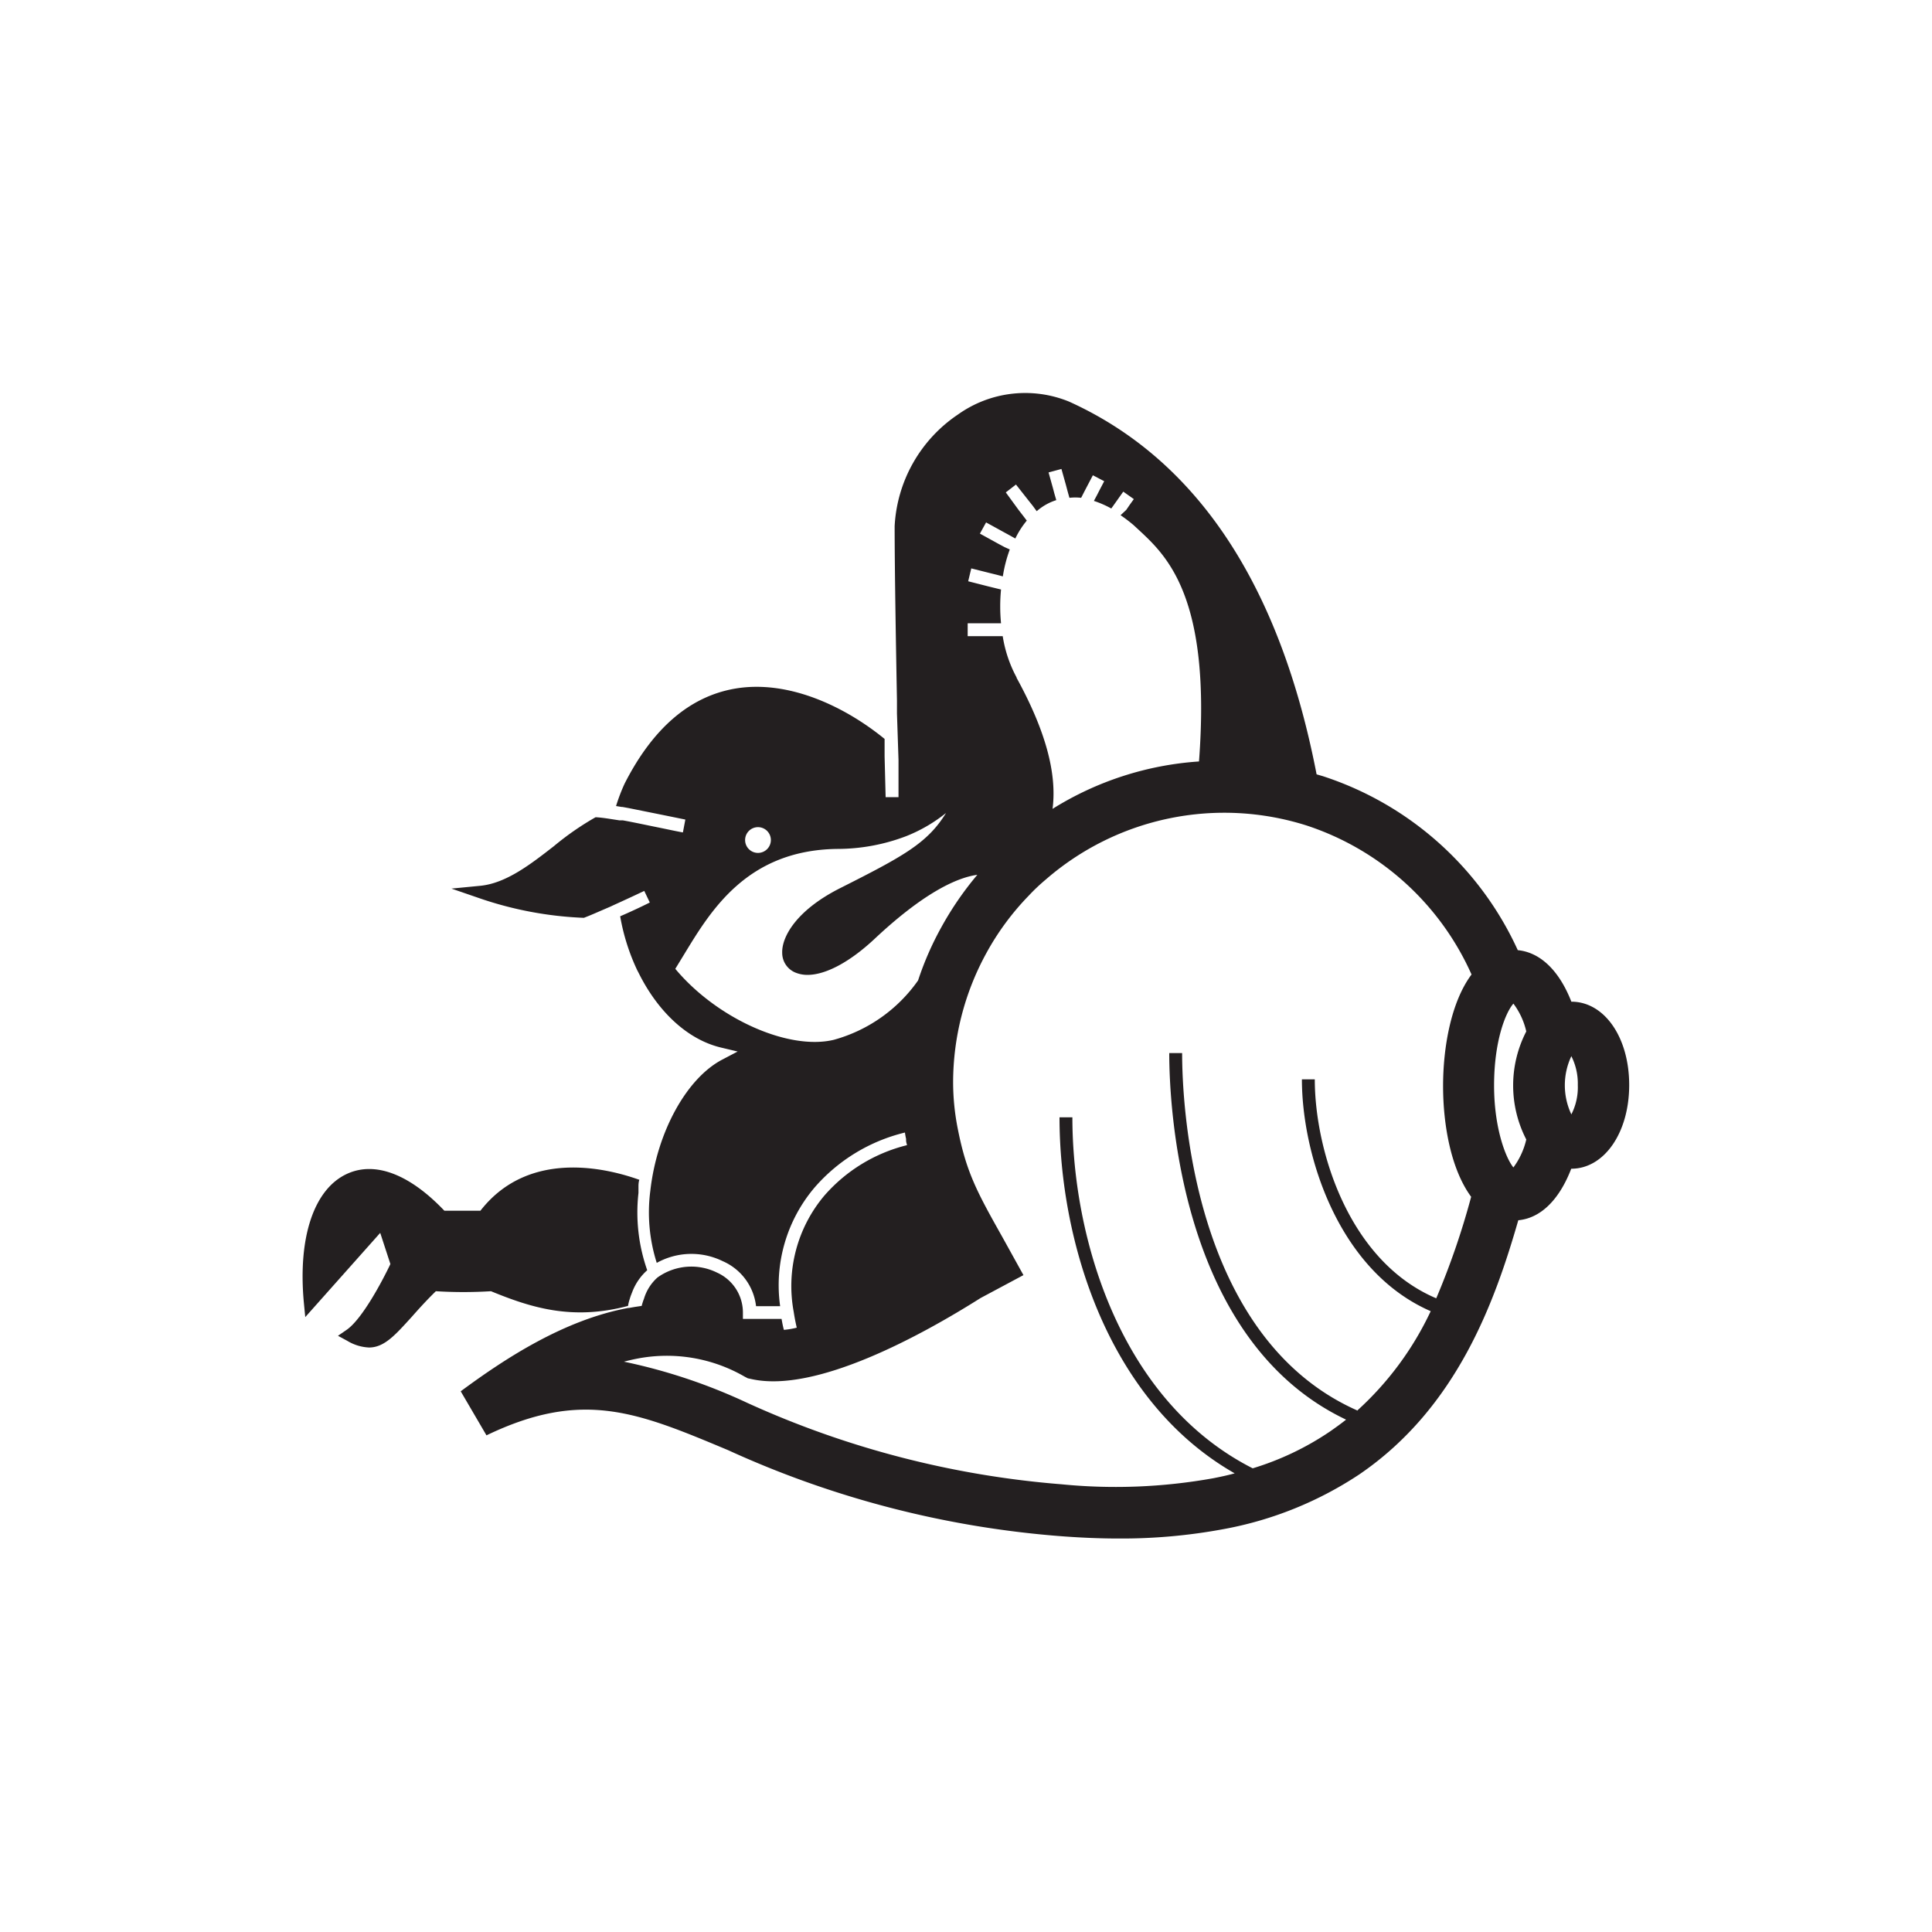 <svg id="Symbols" xmlns="http://www.w3.org/2000/svg" viewBox="0 0 150 150"><defs><style>.cls-1{fill:#231f20;}</style></defs><title>makaraconch-bold</title><g id="makara-conch_bold"><path class="cls-1" d="M48.76,101.39a3.53,3.53,0,0,1,.14-.56,3.59,3.59,0,0,1,.12-.35l.09-.23a4.29,4.29,0,0,1,1.14-1.63,13.53,13.53,0,0,1-.68-6c0-.12,0-.25,0-.37s0-.09,0-.14,0-.34.07-.51C47.6,90.87,41.19,89,37.3,94H34.5c-2.69-2.83-5.36-3.85-7.52-2.88-2.59,1.16-3.86,4.91-3.39,10l.11,1.14,5.82-6.54.79,2.42c-.61,1.29-2.19,4.28-3.4,5.11l-.67.46.72.39a3.55,3.55,0,0,0,1.69.52c1.2,0,2.06-1,3.31-2.37.53-.6,1.13-1.27,1.88-2a34.89,34.89,0,0,0,4.28,0C41.24,101.53,44.43,102.54,48.76,101.39Z"/><path class="cls-1" d="M122,77.77h0c-.94-2.41-2.41-3.83-4.16-4v0A25.21,25.21,0,0,0,102.7,60.26l-.48-.14C99.37,45.38,92.91,35.66,83,31.18a9,9,0,0,0-8.62,1,11.14,11.14,0,0,0-4.92,8.67c0,3.37.1,9.18.18,13.55l0,1L69.76,59l0,.75,0,2.14h-1l-.08-3.16,0-.7v-.66c-3.06-2.5-7.5-4.65-11.7-3.89-3.47.63-6.32,3.1-8.48,7.35a14.07,14.07,0,0,0-.67,1.75l.42.07h.07l.49.09,2.68.54,1.72.35-.19,1c-.5-.09-1.1-.22-1.73-.35-1-.2-2-.42-2.94-.59l-.27,0-.84-.13c-.47-.07-.77-.1-1-.11a22.16,22.16,0,0,0-3.23,2.24c-1.81,1.41-3.69,2.87-5.69,3.08l-2.27.22,2.15.74a28.26,28.26,0,0,0,8.13,1.53h0c.32-.12.7-.28,1.18-.49h0l.88-.38.3-.14h0c1.26-.57,2.33-1.08,2.33-1.08l.43.9s-1,.51-2.3,1.07a16.35,16.35,0,0,0,1.33,4.2l.09.17c1.53,3.09,3.85,5.21,6.4,5.82l1.3.31-1.18.62c-2.79,1.45-5.09,5.65-5.6,10.2a12.94,12.94,0,0,0,.5,5.59,5.53,5.53,0,0,1,5.13-.13,4.35,4.35,0,0,1,2.58,3.49h1.87a11.71,11.71,0,0,1,2.69-9.23,13.48,13.48,0,0,1,7-4.25,4.37,4.37,0,0,0,.09.5.59.59,0,0,0,0,.13c0,.12.05.24.07.35a12.47,12.47,0,0,0-6.42,3.92,10.89,10.89,0,0,0-2.38,9c.06.4.14.82.24,1.25a6.11,6.11,0,0,1-1,.17c-.08-.3-.13-.58-.18-.85h-3v-.5a3.4,3.4,0,0,0-2-3.09,4.5,4.5,0,0,0-4.64.38A3.58,3.58,0,0,0,50,100.83a4.59,4.59,0,0,0-.18.56l-.53.08-.46.08h-.06c-5,.93-9.58,3.94-13,6.47l2,3.42c7.47-3.59,11.72-1.8,18.76,1.15a76.22,76.22,0,0,0,25.59,6.66c1.63.13,3.22.2,4.75.2a43.2,43.2,0,0,0,8.13-.73,28.24,28.24,0,0,0,10.54-4.25c7.64-5.21,10.55-13.53,12.34-19.73h0c1.73-.16,3.18-1.58,4.11-4h0c2.56,0,4.5-2.79,4.5-6.5S124.56,77.77,122,77.77Zm-6,6.51c0-3.43.88-5.65,1.5-6.36a5.71,5.71,0,0,1,1,2.16,9.14,9.14,0,0,0,0,8.39,5.86,5.86,0,0,1-1,2.17C116.89,89.89,116,87.56,116,84.28Zm6,2.24A5.29,5.29,0,0,1,122,82a4.72,4.72,0,0,1,.5,2.24A4.61,4.61,0,0,1,122,86.52ZM58.85,66.22a1,1,0,1,1,1-1A1,1,0,0,1,58.85,66.22ZM73.08,72a23.92,23.92,0,0,0-1.8,4.12,11.82,11.82,0,0,1-6.54,4.61c-3.53.85-9.1-1.66-12.31-5.51l.69-1.13C55.19,70.69,58,66,65,65.91a15,15,0,0,0,5.38-1,12,12,0,0,0,3.07-1.79C72,65.47,70.16,66.47,65.14,69c-3.34,1.71-4.46,3.76-4.41,5a1.65,1.65,0,0,0,1.05,1.52,2.46,2.46,0,0,0,.91.17c1.42,0,3.31-1,5.28-2.86,3.52-3.29,6.14-4.67,7.91-4.91A25,25,0,0,0,73.08,72Zm5.85-19.4a10,10,0,0,1-1.08-3.21H75.13v-1h2.59a13.49,13.49,0,0,1,0-2.62l-.49-.12-.49-.12-1.57-.4.24-1,1.47.37.49.12.49.13a10.67,10.67,0,0,1,.54-2.09L78,42.48l-.45-.24h0l-1.47-.81.48-.87,1.4.77.44.24.43.24a6.63,6.63,0,0,1,.89-1.39L79.4,40l-.31-.4-1-1.37.79-.61,1,1.27.31.39.3.41a4.22,4.22,0,0,1,1.52-.86l-.14-.48-.13-.49-.33-1.18,1-.27.35,1.25.13.49.14.5a4,4,0,0,1,.91,0l.24-.47.24-.46h0l.43-.82.88.46-.33.63-.23.45-.24.45a7.81,7.81,0,0,1,1.35.59l.3-.42.29-.41.34-.48.82.58-.31.43-.28.41L87,40c.34.23.68.49,1,.76l.39.36c2.15,2,5.67,5.18,4.7,18a24.54,24.54,0,0,0-11.37,3.68C82.08,60,81.14,56.66,78.93,52.63Zm26.43,56.9c-12.89-5.73-13.58-24-13.58-27.74h-1c0,3.84.7,22.28,13.73,28.46h0c-.4.32-.82.62-1.25.92a22.12,22.12,0,0,1-6,2.86c-10.29-5.22-14-17.87-14-27.25h-1c0,9.38,3.61,21.94,13.6,27.64h0c-.54.15-1.1.27-1.66.38a42.78,42.78,0,0,1-11.78.47A72.71,72.71,0,0,1,58,108.91a43.45,43.45,0,0,0-9.56-3.19c.35-.09.69-.17,1-.23a12.07,12.07,0,0,1,8.37,1.39l.25.13.28.06c5,1.12,13.23-3.41,17.79-6.29h0L79.46,99l-1.6-2.89c-1.93-3.44-2.81-5-3.48-8.38A18.6,18.6,0,0,1,74,84.05,20.92,20.92,0,0,1,76.58,74a20.49,20.49,0,0,1,3.29-4.46,14.7,14.7,0,0,1,1.32-1.25,21.12,21.12,0,0,1,20.28-4.19,21.3,21.3,0,0,1,12.78,11.56h0c-1.6,2.14-2.21,5.68-2.21,8.66s.6,6.45,2.18,8.6a59.61,59.61,0,0,1-2.71,7.88c-6.8-2.88-9.43-11.49-9.43-17h-1c0,5.82,2.79,14.86,10,18h0A24.4,24.4,0,0,1,105.36,109.53Z"/></g></svg>